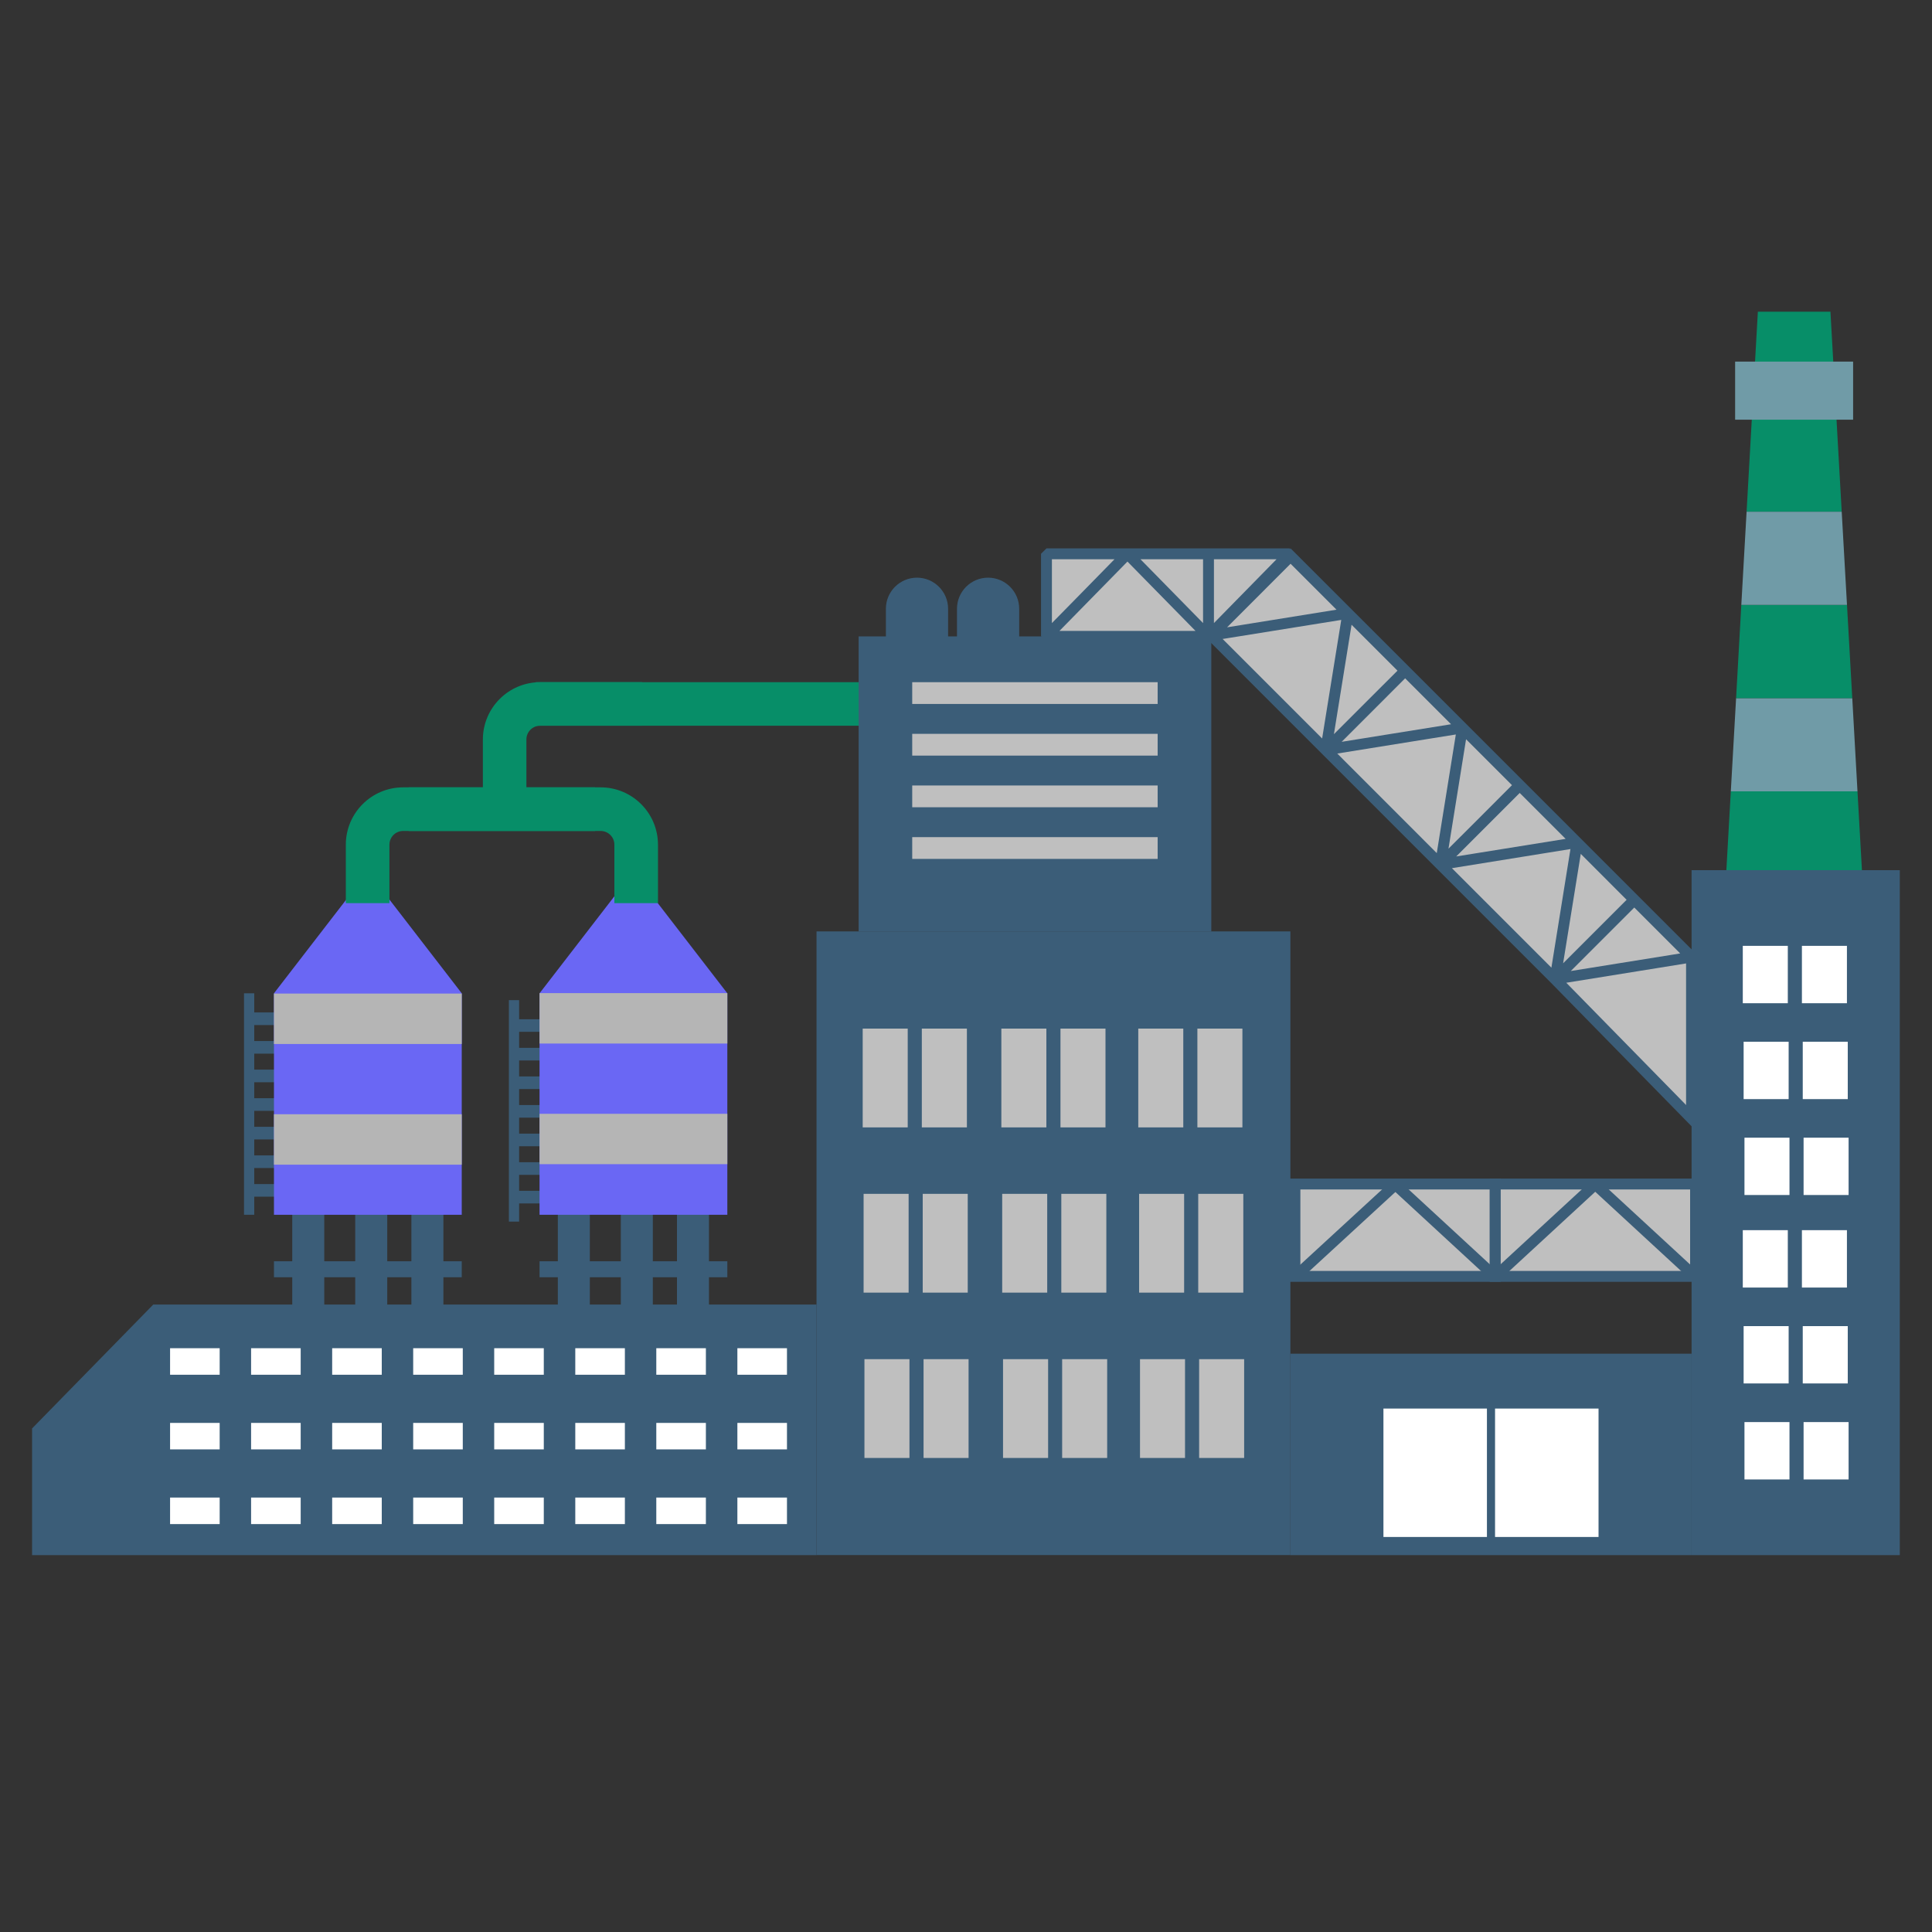 <svg xmlns="http://www.w3.org/2000/svg" xmlns:xlink="http://www.w3.org/1999/xlink" id="Layer_1" x="0px" y="0px" viewBox="0 0 300 300" style="enable-background:new 0 0 300 300;" xml:space="preserve">
<rect x="0" y="0" width="300" height="300" fill="#333333" stroke="none"/>
<style type="text/css">
	.st0{fill:#3B5D78;}
	.st1{fill:#078E68;}
	.st2{fill:#6A67F4;}
	.st3{fill:#709BA7;}
	.st4{fill:#FFFFFF;}
	.st5{fill:#BFBFBF;}
	.st6{fill:#B5B5B5;}
</style>
<g>
	<rect x="105.12" y="185.97" class="st0" width="4.97" height="16.81"></rect>
	<rect x="83.78" y="195.85" class="st0" width="29.16" height="2.48"></rect>
	<rect x="86.62" y="185.97" class="st0" width="4.97" height="16.81"></rect>
	<rect x="96.4" y="185.97" class="st0" width="4.97" height="16.81"></rect>
	<g>
		<rect x="79.02" y="155.3" class="st0" width="1.59" height="34.39"></rect>
		<rect x="79.81" y="158.27" class="st0" width="5.6" height="1.95"></rect>
		<rect x="79.81" y="162.71" class="st0" width="5.6" height="1.96"></rect>
		<rect x="79.81" y="167.15" class="st0" width="5.6" height="1.96"></rect>
		<rect x="79.81" y="171.59" class="st0" width="5.6" height="1.96"></rect>
		<rect x="79.81" y="176.03" class="st0" width="5.6" height="1.96"></rect>
		<rect x="79.81" y="180.47" class="st0" width="5.6" height="1.96"></rect>
		<rect x="79.81" y="184.91" class="st0" width="5.6" height="1.96"></rect>
	</g>
	<rect x="63.88" y="185.97" class="st0" width="4.97" height="16.81"></rect>
	<rect x="42.54" y="195.85" class="st0" width="29.16" height="2.48"></rect>
	<rect x="45.38" y="185.97" class="st0" width="4.97" height="16.81"></rect>
	<rect x="55.16" y="185.97" class="st0" width="4.97" height="16.81"></rect>
	<g>
		<rect x="37.89" y="154.24" class="st0" width="1.59" height="34.39"></rect>
		<rect x="38.69" y="157.21" class="st0" width="5.6" height="1.96"></rect>
		<rect x="38.69" y="161.65" class="st0" width="5.6" height="1.96"></rect>
		<rect x="38.69" y="166.09" class="st0" width="5.6" height="1.96"></rect>
		<rect x="38.69" y="170.53" class="st0" width="5.6" height="1.96"></rect>
		<rect x="38.69" y="174.97" class="st0" width="5.6" height="1.96"></rect>
		<rect x="38.69" y="179.41" class="st0" width="5.6" height="1.96"></rect>
		<rect x="38.69" y="183.86" class="st0" width="5.6" height="1.96"></rect>
	</g>
	<rect x="83.16" y="105.93" class="st1" width="58.97" height="6.76"></rect>
	<rect x="83.78" y="154.24" class="st2" width="29.16" height="34.39"></rect>
	<g>
		<g>
			<polygon class="st2" points="98.36,135.34 83.78,154.24 98.36,154.24 112.94,154.24    "></polygon>
			<polygon class="st2" points="42.54,154.24 42.54,188.63 71.7,188.63 71.7,154.24 57.12,135.34    "></polygon>
		</g>
	</g>
	<polygon class="st1" points="267.88,138.48 278.6,138.48 289.31,138.48 288.43,122.88 268.76,122.88  "></polygon>
	<polygon class="st1" points="284.23,48.4 278.6,48.4 272.96,48.4 271.21,79.46 285.98,79.46  "></polygon>
	<polygon class="st3" points="268.76,122.88 288.43,122.88 287.62,108.41 269.58,108.41  "></polygon>
	<polygon class="st1" points="270.39,93.93 269.58,108.41 287.62,108.41 286.8,93.93  "></polygon>
	<polygon class="st3" points="285.98,79.46 271.21,79.46 270.39,93.93 286.8,93.93  "></polygon>
	<rect x="269.43" y="56.15" class="st3" width="18.32" height="9.02"></rect>
	<rect x="126.79" y="144.63" class="st0" width="73.58" height="96.84"></rect>
	<rect x="262.67" y="135.12" class="st0" width="32.33" height="106.36"></rect>
	<polygon class="st0" points="126.79,241.48 4.98,241.48 4.98,221.81 23.8,202.57 126.79,202.57  "></polygon>
	<g>
		<path class="st1" d="M60.47,140.24H53.7v-9.08c0-4.91,3.99-8.9,8.9-8.9h29.82v6.77H62.6c-1.18,0-2.13,0.96-2.13,2.13V140.24z"></path>
		<path class="st1" d="M81.74,123.91h-6.76v-9.08c0-4.91,3.99-8.9,8.9-8.9h15.82v6.76H83.87c-1.18,0-2.13,0.96-2.13,2.13V123.91z"></path>
		<path class="st1" d="M102.17,140.24H95.4v-9.08c0-1.18-0.96-2.13-2.14-2.13H63.45v-6.77h29.82c4.91,0,8.9,3.99,8.9,8.9V140.24z"></path>
	</g>
	<rect x="133.33" y="98.82" class="st0" width="54.76" height="45.82"></rect>
	<g>
		<g>
			<rect x="26.41" y="209.35" class="st4" width="7.7" height="4.12"></rect>
			<rect x="38.99" y="209.35" class="st4" width="7.7" height="4.12"></rect>
			<rect x="51.58" y="209.35" class="st4" width="7.7" height="4.12"></rect>
			<rect x="64.16" y="209.35" class="st4" width="7.7" height="4.12"></rect>
			<rect x="76.74" y="209.35" class="st4" width="7.7" height="4.12"></rect>
			<rect x="89.33" y="209.35" class="st4" width="7.7" height="4.12"></rect>
			<rect x="101.91" y="209.35" class="st4" width="7.7" height="4.12"></rect>
			<rect x="114.5" y="209.35" class="st4" width="7.7" height="4.12"></rect>
		</g>
		<g>
			<rect x="26.41" y="220.95" class="st4" width="7.7" height="4.11"></rect>
			<rect x="38.99" y="220.95" class="st4" width="7.7" height="4.11"></rect>
			<rect x="51.58" y="220.95" class="st4" width="7.7" height="4.11"></rect>
			<rect x="64.16" y="220.95" class="st4" width="7.7" height="4.11"></rect>
			<rect x="76.74" y="220.95" class="st4" width="7.7" height="4.11"></rect>
			<rect x="89.33" y="220.95" class="st4" width="7.7" height="4.11"></rect>
			<rect x="101.91" y="220.95" class="st4" width="7.7" height="4.11"></rect>
			<rect x="114.5" y="220.95" class="st4" width="7.7" height="4.11"></rect>
		</g>
		<g>
			<rect x="26.41" y="232.54" class="st4" width="7.7" height="4.12"></rect>
			<rect x="38.99" y="232.54" class="st4" width="7.7" height="4.12"></rect>
			<rect x="51.58" y="232.54" class="st4" width="7.7" height="4.12"></rect>
			<rect x="64.16" y="232.54" class="st4" width="7.7" height="4.12"></rect>
			<rect x="76.74" y="232.54" class="st4" width="7.7" height="4.12"></rect>
			<rect x="89.33" y="232.54" class="st4" width="7.7" height="4.12"></rect>
			<rect x="101.91" y="232.54" class="st4" width="7.7" height="4.12"></rect>
			<rect x="114.5" y="232.54" class="st4" width="7.7" height="4.12"></rect>
		</g>
	</g>
	<g>
		<g>
			<g>
				<rect x="201.08" y="183.86" class="st5" width="31.1" height="14.34"></rect>
				<path class="st0" d="M233.03,199.04h-32.79v-16.03h32.79V199.04z M201.92,197.35h29.41V184.7h-29.41V197.35z"></path>
			</g>
			<g>
				
					<rect x="198.28" y="190.18" transform="matrix(0.736 -0.677 0.677 0.736 -74.183 191.935)" class="st0" width="21.15" height="1.69"></rect>
			</g>
			<g>
				
					<rect x="223.56" y="180.45" transform="matrix(0.678 -0.735 0.735 0.678 -68.153 226.492)" class="st0" width="1.69" height="21.15"></rect>
			</g>
		</g>
		<g>
			<g>
				<rect x="232.18" y="183.86" class="st5" width="31.11" height="14.34"></rect>
				<path class="st0" d="M264.13,199.04h-32.8v-16.03h32.8V199.04z M233.03,197.35h29.41V184.7h-29.41V197.35z"></path>
			</g>
			<g>
				
					<rect x="229.38" y="190.18" transform="matrix(0.735 -0.678 0.678 0.735 -65.937 213.357)" class="st0" width="21.16" height="1.69"></rect>
			</g>
			<g>
				
					<rect x="254.66" y="180.45" transform="matrix(0.678 -0.735 0.735 0.678 -58.13 249.385)" class="st0" width="1.69" height="21.15"></rect>
			</g>
		</g>
	</g>
	<g>
		<g>
			<polygon class="st5" points="187.66,85.99 175.08,85.99 162.5,85.99 162.5,98.82 187.66,98.82 200.24,85.99    "></polygon>
			<polygon class="st5" points="253.77,139.72 235.98,121.93 218.19,104.13 200.4,86.34 188.09,98.65 205.88,116.44 223.67,134.23      241.47,152.03 262.67,173.67 262.67,148.61    "></polygon>
		</g>
		<g>
			<path class="st0" d="M263.52,148.27l-9.74-9.74l0,0l-16.59-16.6l0,0l-17.79-17.79l0,0l-0.4-0.4l-0.8-0.8l0,0l-17.8-17.79     l-0.11,0.11l-0.05-0.11h-12.58h-12.58H162.5l-0.85,0.84v12.83l0.59,0.24l0.25,0.6h25.16l0.07-0.17l18.15,18.15l16.6,16.6l1.2,1.2     l17.1,17.1l22.75,23.22V148.27z M229.23,127.48l-4.31,4.3l2.73-16.99l7.13,7.13L229.23,127.48z M243.86,131.84l-2.96,18.42     l-15.45-15.45L243.86,131.84z M226.12,132.99l9.86-9.86l7.13,7.13L226.12,132.99z M253.77,140.92l7.13,7.13l-16.99,2.73     L253.77,140.92z M242.72,149.58l2.74-16.99l7.12,7.13L242.72,149.58z M218.19,105.33l7.13,7.13l-16.99,2.73l4.31-4.31     L218.19,105.33z M200.4,87.54l7.13,7.13l-16.99,2.74L200.4,87.54z M208.27,96.26l-2.97,18.41l-15.45-15.45L208.27,96.26z      M211.44,109.69l-4.31,4.31l2.74-16.99l7.13,7.13L211.44,109.69z M188.5,96.75v-9.91h9.72L188.5,96.75z M186.81,96.75l-9.72-9.91     h9.72V96.75z M163.34,86.84h9.72l-5.82,5.94l-3.9,3.97V86.84z M164.51,97.97l10.56-10.77l10.57,10.77H164.51z M207.65,117.01     l18.41-2.96l-2.96,18.42L207.65,117.01z M243.21,152.6l18.61-3v21.99L243.21,152.6z"></path>
		</g>
		<g>
			<rect x="261.83" y="148.61" class="st0" width="1.69" height="25.06"></rect>
		</g>
	</g>
	<g>
		<g>
			<rect x="133.96" y="159.72" class="st5" width="6.99" height="15.34"></rect>
			<rect x="143.14" y="159.72" class="st5" width="7" height="15.34"></rect>
		</g>
		<g>
			<rect x="155.49" y="159.72" class="st5" width="6.99" height="15.34"></rect>
			<rect x="164.67" y="159.72" class="st5" width="6.99" height="15.34"></rect>
		</g>
		<g>
			<rect x="176.75" y="159.72" class="st5" width="6.99" height="15.34"></rect>
			<rect x="185.93" y="159.72" class="st5" width="6.99" height="15.34"></rect>
		</g>
		<g>
			<rect x="134.1" y="185.38" class="st5" width="6.99" height="15.34"></rect>
			<rect x="143.28" y="185.38" class="st5" width="6.99" height="15.34"></rect>
		</g>
		<g>
			<rect x="155.62" y="185.38" class="st5" width="6.99" height="15.34"></rect>
			<rect x="164.8" y="185.38" class="st5" width="6.99" height="15.34"></rect>
		</g>
		<g>
			<rect x="176.88" y="185.38" class="st5" width="6.99" height="15.34"></rect>
			<rect x="186.06" y="185.38" class="st5" width="7" height="15.34"></rect>
		</g>
		<g>
			<rect x="134.23" y="211.05" class="st5" width="6.99" height="15.34"></rect>
			<rect x="143.41" y="211.05" class="st5" width="6.99" height="15.34"></rect>
		</g>
		<g>
			<rect x="155.75" y="211.05" class="st5" width="7" height="15.34"></rect>
			<rect x="164.93" y="211.05" class="st5" width="6.99" height="15.34"></rect>
		</g>
		<g>
			<rect x="177.02" y="211.05" class="st5" width="6.99" height="15.34"></rect>
			<rect x="186.2" y="211.05" class="st5" width="6.99" height="15.34"></rect>
		</g>
	</g>
	<g>
		<g>
			<rect x="270.62" y="191.02" class="st4" width="6.99" height="8.91"></rect>
			<rect x="279.8" y="191.02" class="st4" width="6.99" height="8.91"></rect>
		</g>
		<g>
			<g>
				<rect x="270.75" y="205.92" class="st4" width="6.99" height="8.9"></rect>
				<rect x="279.93" y="205.92" class="st4" width="6.99" height="8.9"></rect>
			</g>
		</g>
		<g>
			<g>
				<rect x="270.88" y="220.82" class="st4" width="6.99" height="8.91"></rect>
				<rect x="280.06" y="220.82" class="st4" width="6.99" height="8.91"></rect>
			</g>
		</g>
	</g>
	<g>
		<g>
			<rect x="270.62" y="146.87" class="st4" width="6.99" height="8.91"></rect>
			<rect x="279.8" y="146.87" class="st4" width="6.99" height="8.91"></rect>
		</g>
		<g>
			<rect x="270.75" y="161.76" class="st4" width="6.99" height="8.91"></rect>
			<rect x="279.93" y="161.76" class="st4" width="6.99" height="8.91"></rect>
		</g>
		<g>
			<rect x="270.88" y="176.66" class="st4" width="6.99" height="8.9"></rect>
			<rect x="280.06" y="176.66" class="st4" width="6.99" height="8.9"></rect>
		</g>
	</g>
	<rect x="42.54" y="154.28" class="st6" width="29.16" height="7.83"></rect>
	<rect x="42.54" y="173.02" class="st6" width="29.16" height="7.83"></rect>
	<rect x="83.78" y="154.21" class="st6" width="29.16" height="7.83"></rect>
	<rect x="83.78" y="172.95" class="st6" width="29.16" height="7.82"></rect>
	<rect x="200.37" y="210.2" class="st0" width="62.3" height="31.28"></rect>
	<rect x="214.82" y="218.72" class="st4" width="16.07" height="19.94"></rect>
	<rect x="232.15" y="218.72" class="st4" width="16.07" height="19.94"></rect>
	<g>
		<g>
			<path class="st0" d="M142.39,89.7c-2.67,0-4.83,2.17-4.83,4.83v4.38h9.66v-4.38C147.22,91.87,145.05,89.7,142.39,89.7z"></path>
			<path class="st0" d="M158.26,94.53c0-2.67-2.17-4.83-4.83-4.83c-2.67,0-4.83,2.17-4.83,4.83v4.38h9.66V94.53z"></path>
		</g>
	</g>
	<rect x="141.65" y="105.93" class="st5" width="38.11" height="3.38"></rect>
	<rect x="141.65" y="113.95" class="st5" width="38.11" height="3.38"></rect>
	<rect x="141.65" y="121.97" class="st5" width="38.11" height="3.38"></rect>
	<rect x="141.65" y="129.99" class="st5" width="38.11" height="3.38"></rect>
</g>
</svg>